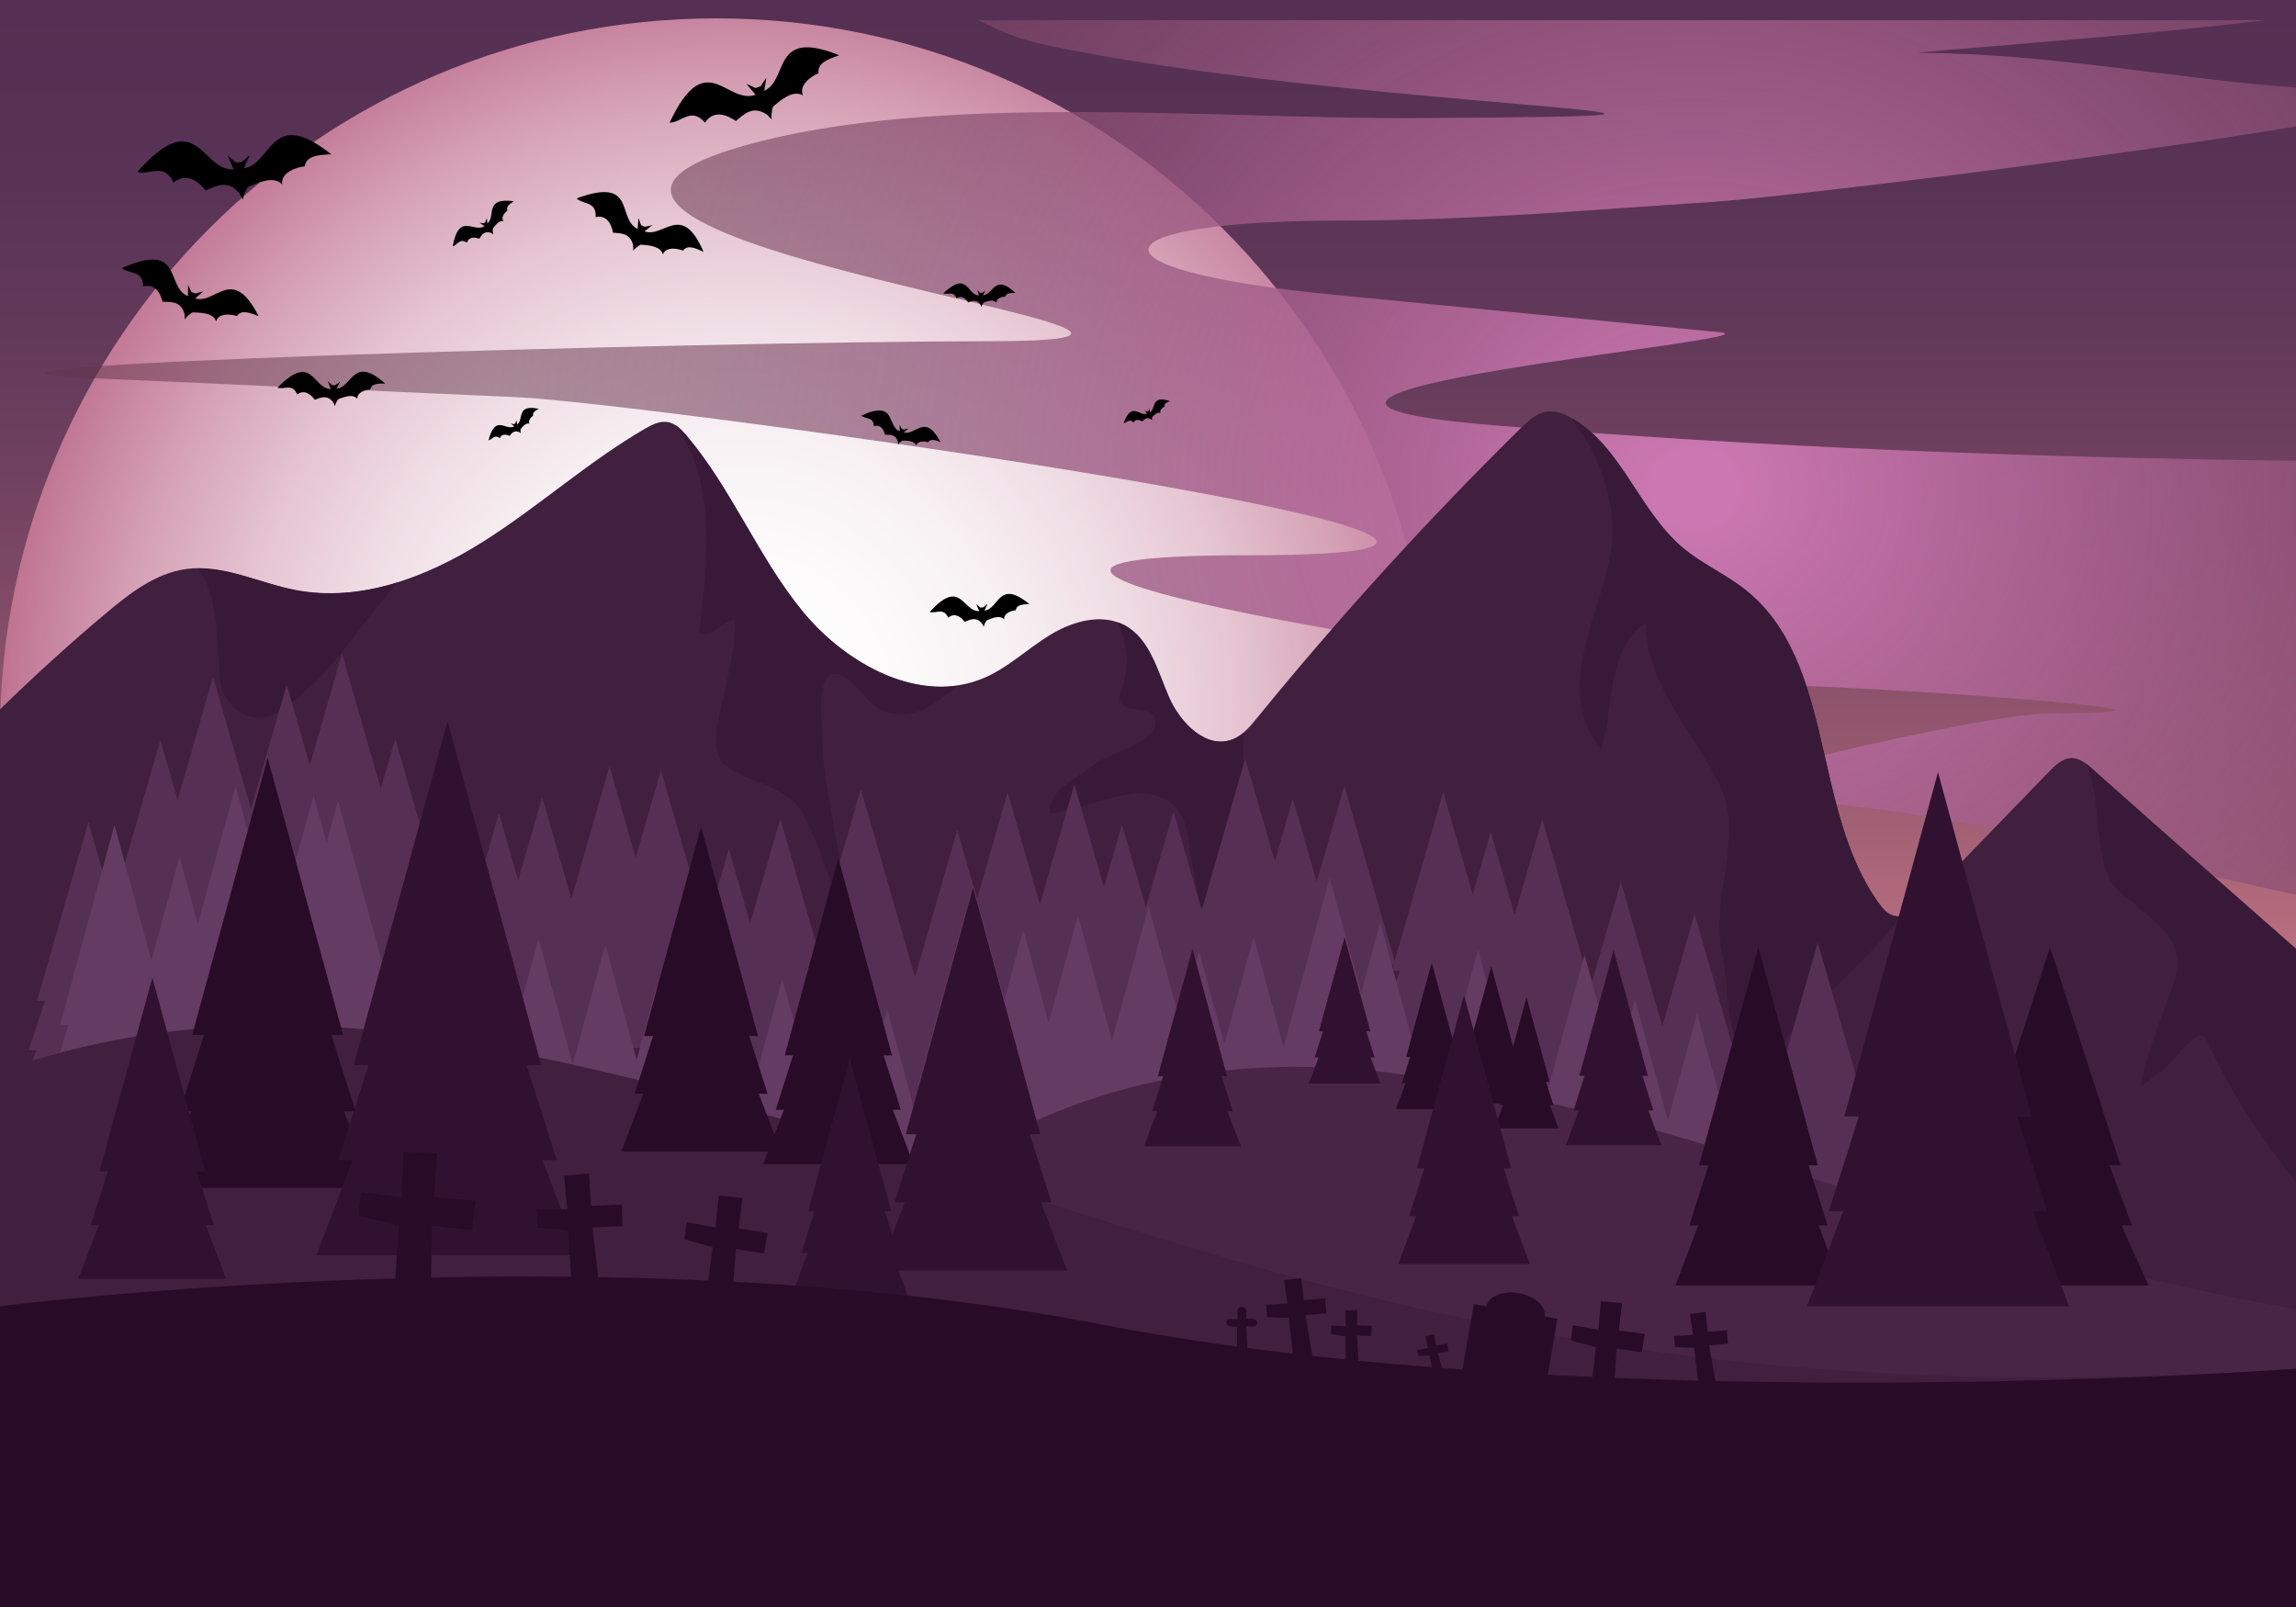 <?xml version="1.0" encoding="utf-8"?>
<!-- Generator: Adobe Illustrator 19.2.1, SVG Export Plug-In . SVG Version: 6.00 Build 0)  -->
<svg version="1.1" xmlns="http://www.w3.org/2000/svg" xmlns:xlink="http://www.w3.org/1999/xlink" x="0px" y="0px"
	 viewBox="0 0 1400 980" style="enable-background:new 0 0 1400 980;" xml:space="preserve">
<rect x="0" y="0" width="1400" height="980" fill="#808080" stroke="none"/>
<style type="text/css">
	.st0{fill:url(#background_1_);}
	.st1{fill-rule:evenodd;clip-rule:evenodd;fill:url(#SVGID_1_);}
	.st2{fill-rule:evenodd;clip-rule:evenodd;fill:url(#SVGID_2_);}
	.st3{fill-rule:evenodd;clip-rule:evenodd;}
	.st4{fill-rule:evenodd;clip-rule:evenodd;fill:#401F3F;}
	.st5{fill-rule:evenodd;clip-rule:evenodd;fill:#391938;}
	.st6{fill:#553054;}
	.st7{fill:#643B62;}
	.st8{fill:#482547;}
	.st9{fill:#401F3F;}
	.st10{fill:#280B27;}
	.st11{fill:#311130;}
	.st12{fill-rule:evenodd;clip-rule:evenodd;fill:#280B27;}
</style>
<g id="layer">
	<linearGradient id="background_1_" gradientUnits="userSpaceOnUse" x1="700" y1="980" x2="700" y2="-3.142668e-008">
		<stop  offset="4.385965e-002" style="stop-color:#E6DAD2"/>
		<stop  offset="0.395" style="stop-color:#BE7280"/>
		<stop  offset="0.397" style="stop-color:#BD7180"/>
		<stop  offset="0.521" style="stop-color:#985A70"/>
		<stop  offset="0.644" style="stop-color:#7B4864"/>
		<stop  offset="0.766" style="stop-color:#663B5B"/>
		<stop  offset="0.886" style="stop-color:#593356"/>
		<stop  offset="1" style="stop-color:#553054"/>
	</linearGradient>
	<rect id="background" x="0" class="st0" width="1400" height="980"/>
</g>
<g id="Layer_8">
	<radialGradient id="SVGID_1_" cx="450.61" cy="431.615" r="513.789" gradientUnits="userSpaceOnUse">
		<stop  offset="1.754386e-002" style="stop-color:#FFFFFF"/>
		<stop  offset="0.178" style="stop-color:#FDFBFC"/>
		<stop  offset="0.322" style="stop-color:#F8F1F4"/>
		<stop  offset="0.459" style="stop-color:#F0DEE5"/>
		<stop  offset="0.592" style="stop-color:#E5C5D1"/>
		<stop  offset="0.722" style="stop-color:#D6A3B7"/>
		<stop  offset="0.851" style="stop-color:#C37B97"/>
		<stop  offset="0.975" style="stop-color:#AE4C72"/>
		<stop  offset="1" style="stop-color:#A9416A"/>
	</radialGradient>
	<path class="st1" d="M830.6,636.1c27.3-57,42.6-120.9,42.6-188.3c0-241.1-195.5-436.6-436.6-436.6C195.5,11.2,0,206.6,0,447.8
		c0,67.4,15.3,131.3,42.6,188.3H830.6z"/>
</g>
<g id="layer2">
	
		<radialGradient id="SVGID_2_" cx="1115.514" cy="297.679" r="669.669" gradientTransform="matrix(1.113 0 0 1 -208.894 0)" gradientUnits="userSpaceOnUse">
		<stop  offset="3.513023e-002" style="stop-color:#CB77B1"/>
		<stop  offset="0.996" style="stop-color:#61344A;stop-opacity:0.5"/>
	</radialGradient>
	<path class="st2" d="M1400,281c-164.7-2.1-325.8-8.1-489.6-21.7c-218-18.1,181.9-52.5,138.2-56.7l-233.9-22.7
		c-159.1-15.4-147.5-45.4,5.3-45.4c77,0,148.8-6.5,223.3-11.3c43.8-2.9,244.1-27.3,356.7-46.1V53.4c-73.6-5.2-152.1-21.1-229.1-21.1
		c-14.8,0,132.2-10.1,210.3-20H596.3c9.3,4.3,21.3,10.7,37.7,14.3C813.3,66,1159.4,70.5,862.6,72c-125.4,0.6-293-16.1-409.4,17
		c-202.2,57.5,368.2,119.1,148.9,119.1c-169.3,0-711.1,15.2-542.3,22.7L315,242.2c82.6,3.7,747.9,96.4,446.6,96.4
		c-283.6,0,229.8,79.4,324.3,79.4c42.6,0,299.7,17,164.8,17c-45.1,0-254.2,51.1-212.7,51.1c128.7,0,243.1,34.4,362,59.5V281z"/>
</g>
<g id="Layer_4">
	<path class="st3" d="M148.7,102.6c17.6-2.5,15.9-38.1,53.3-8.5c-8.2,0.3-15.2,1-16.2,7.3c-9.8,1.5-14.6,6.1-13.7,11.1
		c-5.3-5.6-14.9-1-20.6,1.4c-0.9,0.8-1.5,2-1.9,3.2c-1,1.4-1.5,4.1-1.5,4.7c-0.4-0.5-1.8-3.7-2.5-4.4c-6.9-7.7-13.5-4.2-20.2-1.3
		c-4.4-5.5-11.9-11.3-19.6-4.7c-5.7-12.6-14.8-4.3-22.1-6.5c36.8-41.6,38.7-0.6,58.8-1.6l-3.7-8.5l4.9,4.3l3.5-0.2l5.1-4.3
		L148.7,102.6z"/>
	<path class="st3" d="M297.2,136.3c5.4-4.4-2.3-16,16.1-13.6c-2.7,1.8-4.9,3.4-3.9,5.7c-3,2.5-3.7,5-2.3,6.5
		c-2.9-0.8-5.2,2.7-6.6,4.6c-0.1,0.4-0.1,1,0,1.5c-0.1,0.7,0.3,1.7,0.4,1.9c-0.2-0.1-1.4-0.9-1.7-1c-3.9-1.2-5.4,1.3-7,3.7
		c-2.6-1-6.3-1.4-7.5,2.4c-4.5-3.1-5.8,1.5-8.7,2.3c4-21.3,12.8-8,19.4-12.4l-3-2.1l2.5,0.4l1.1-0.8l0.8-2.5L297.2,136.3z"/>
	<path class="st3" d="M393,141.1c11.8,4.3,22.7-18.4,36,12.5c-5.2-2.5-9.8-4.4-12.5-0.8c-6.6-2.3-11.1-1.1-12.3,2.4
		c-1.4-5.3-8.9-5.6-13.3-6c-0.8,0.2-1.6,0.7-2.3,1.4c-1.1,0.5-2.3,2-2.5,2.4c0-0.5,0.1-2.9-0.1-3.6c-1.7-7.1-7-7.1-12.2-7.5
		c-0.9-4.9-3.7-11.1-10.6-9.5c0.6-9.8-7.8-7.6-11.6-11.4c36.8-13.6,24.3,12.6,37.2,18.6l0.5-6.6l1.6,4.3l2.3,1l4.6-1L393,141.1z"/>
	<path class="st3" d="M466,55.4c15.2-6.9,4.3-38.5,45.7-21.7c-7.3,2.5-13.4,4.9-12.6,10.9c-8.4,3.9-11.5,9.4-9.4,13.6
		c-6.3-3.7-13.7,3-18.1,6.6c-0.6,1-0.9,2.2-0.9,3.4c-0.5,1.5-0.3,4.1-0.1,4.7c-0.5-0.4-2.6-2.9-3.4-3.3c-8.2-5.2-13.3-0.2-18.5,4.2
		c-5.4-3.8-13.7-7-18.8,1c-8.5-9.8-14.4,0-21.6,0c22.1-47.1,34.6-10.7,52.4-17l-5.6-6.7l5.6,2.6l3.1-1.1l3.5-5.3L466,55.4z"/>
	<path class="st3" d="M119,182c12.7,3.8,22.6-20.8,38.7,10.8c-5.7-2.3-10.6-4-13.2-0.1c-7.1-2-11.8-0.4-12.7,3.3
		c-1.9-5.5-9.8-5.3-14.3-5.5c-0.8,0.3-1.6,0.9-2.3,1.6c-1.1,0.6-2.3,2.3-2.5,2.7c-0.1-0.5-0.1-3.1-0.3-3.7c-2.2-7.4-7.9-7-13.3-7.1
		c-1.2-5.1-4.6-11.4-11.8-9.2c0-10.3-8.6-7.5-13-11.3c37.8-16.7,26.4,11.6,40.3,17.1l0.1-6.9l2,4.4l2.4,0.9l4.8-1.3L119,182z"/>
	<path class="st3" d="M205.2,237c9.8-0.9,9.9-20.6,29.7-3.1c-4.6-0.1-8.4,0.1-9.1,3.6c-5.4,0.5-8.2,3-7.9,5.7
		c-2.8-3.3-8.2-1-11.4,0.1c-0.5,0.4-0.9,1-1.2,1.7c-0.6,0.7-1,2.2-1,2.6c-0.2-0.3-0.9-2.1-1.3-2.5c-3.6-4.5-7.4-2.7-11.1-1.3
		c-2.2-3.2-6.3-6.6-10.7-3.2c-2.8-7.1-8-2.8-12-4.2c21.5-21.9,21.4,0.8,32.5,0.8l-1.8-4.8l2.6,2.5l1.9,0l3-2.2L205.2,237z"/>
	<path class="st3" d="M315.3,258.9c4.4-3.1-0.9-12.5,13.2-9.6c-2.2,1.2-4,2.4-3.4,4.2c-2.4,1.7-3.1,3.7-2.2,4.9
		c-2.2-0.8-4.2,1.8-5.4,3.2c-0.1,0.3-0.1,0.7-0.1,1.1c-0.1,0.5,0.1,1.3,0.2,1.5c-0.2-0.1-1-0.8-1.3-0.8c-2.9-1.1-4.2,0.7-5.6,2.4
		c-1.9-0.9-4.8-1.4-5.9,1.4c-3.3-2.6-4.6,0.9-6.9,1.3c4.2-16.3,10.4-5.5,15.7-8.5l-2.2-1.8l1.9,0.5l0.9-0.5l0.8-1.9L315.3,258.9z"/>
	<path class="st3" d="M551.1,263.7c7.4,2.1,12.8-12.2,22.4,5.9c-3.3-1.3-6.1-2.2-7.6,0.1c-4.1-1.1-6.8-0.1-7.3,2
		c-1.1-3.1-5.7-3-8.3-3c-0.5,0.2-0.9,0.5-1.3,0.9c-0.6,0.4-1.3,1.3-1.4,1.6c0-0.3-0.1-1.8-0.2-2.1c-1.4-4.2-4.6-4-7.7-4
		c-0.8-2.9-2.7-6.5-6.9-5.2c-0.1-5.9-5.1-4.2-7.6-6.4c21.6-10,15.3,6.5,23.4,9.5l0-4l1.2,2.5l1.4,0.5l2.8-0.8L551.1,263.7z"/>
	<path class="st3" d="M701,251.6c4.1-2.2,0.5-10.9,12.4-7c-2,0.8-3.7,1.6-3.3,3.3c-2.3,1.3-3.1,2.9-2.4,4c-1.8-0.9-3.8,1.1-5,2.2
		c-0.1,0.3-0.2,0.6-0.2,1c-0.1,0.4,0,1.2,0.1,1.3c-0.1-0.1-0.8-0.8-1-0.9c-2.4-1.3-3.7,0.2-5.1,1.5c-1.6-1-4-1.7-5.3,0.6
		c-2.6-2.6-4.1,0.3-6.1,0.4c5.3-13.7,9.5-3.7,14.4-5.8l-1.7-1.8l1.6,0.6l0.8-0.4l0.9-1.5L701,251.6z"/>
	<path class="st3" d="M599.3,180.1c6.6-0.4,7.1-13.6,19.9-1.4c-3-0.1-5.6-0.1-6.2,2.2c-3.7,0.2-5.6,1.8-5.4,3.7
		c-1.8-2.3-5.5-0.9-7.6-0.2c-0.3,0.3-0.6,0.7-0.8,1.1c-0.4,0.5-0.7,1.5-0.7,1.7c-0.1-0.2-0.6-1.4-0.8-1.7c-2.3-3.1-4.9-2-7.4-1.1
		c-1.4-2.2-4-4.6-7.1-2.4c-1.7-4.8-5.3-2.1-8-3.1c14.9-14.2,14.3,1,21.8,1.3l-1.1-3.3l1.7,1.7l1.3,0l2-1.4L599.3,180.1z"/>
	<path class="st3" d="M600.3,372.4c9.1-1.2,8.4-19.5,27.4-4c-4.2,0.1-7.8,0.4-8.3,3.7c-5,0.7-7.5,3.1-7.1,5.6
		c-2.7-2.9-7.7-0.6-10.6,0.6c-0.4,0.4-0.8,1-1,1.6c-0.5,0.7-0.8,2.1-0.8,2.4c-0.2-0.3-0.9-1.9-1.3-2.3c-3.5-4-6.9-2.2-10.4-0.8
		c-2.2-2.9-6.1-5.9-10-2.5c-2.9-6.5-7.6-2.3-11.3-3.5c19.1-21.1,19.9-0.1,30.2-0.5l-1.9-4.4l2.5,2.2l1.8-0.1l2.7-2.2L600.3,372.4z"
		/>
</g>
<g id="Layer_6">
	<g>
		<path class="st4" d="M0,432.6c20.8-20.3,42.3-39.9,64.6-58.6c14.5-12.2,30.2-24.4,48.9-27c22.6-3.1,44.4,8.5,66.8,12.8
			c39.5,7.6,80-7.9,114-29.3s64.1-48.8,98.9-69c4.3-2.5,9.2-5,14.1-4.1c4.7,0.9,8.3,4.6,11.3,8.2c27.5,32.5,43.4,73.6,70.3,106.6
			s72.4,58,111.4,41.1c14.6-6.3,26.4-17.8,40-26.1c13.6-8.3,31.3-13.4,45.3-5.9c15.3,8.3,20,27.4,26.9,43.5s23.1,32.5,39.2,26
			c6.2-2.5,10.7-7.9,14.9-13.1C816.9,376,870.5,317,927.2,261.2c4.7-4.6,9.8-9.4,16.3-10.2c5.1-0.6,10.1,1.3,14.6,3.8
			c30.6,17.1,41.2,56.7,68,79.2c11.7,9.8,26,16,38,25.5c55.3,43.7,40.3,134.5,81.7,191.5c2.2,3.1,4.8,6.2,8.5,7.3
			c6.9,2.2,13.5-3.5,18.5-8.6c25.6-26.4,51.2-52.9,76.8-79.3c3.8-3.9,8.2-8.1,13.7-8.1c4.8,0,8.9,3.4,12.5,6.6
			c33.5,30,124.2,109.8,124.2,109.8s1.3,205.9,0,273.4H0V432.6z"/>
	</g>
	<g>
		<path class="st5" d="M426.3,386c0,0,2,1,4,1c7-2,11-9,18-9c0,22-7,43-11,65c-1,8-2,17,4,23c15,12,36,12,47,28c12,21,17,43,26,64
			c1-36-12-71-13-107c0-14-4-41,9-40c9,1,16,16,27,22c18.7,8.3,32.5-3.5,46.6-14.8c-34.8,5.1-71.8-17.3-94.9-45.8
			c-26.9-33.1-42.8-74.1-70.3-106.6c-2.1-2.5-4.4-5-7.2-6.7C437.5,294.1,431.5,343.1,426.3,386z"/>
	</g>
	<g>
		<path class="st5" d="M683.3,422c-5,15,19,7,21,16c3,16-26,19-38,29c-10,8-28,15-26,29c25-2,53-22,74-6c12,9,10,28,14,44
			c4,18,4,37,16,50c7,7,7-14,9-20c7.6-39.9,3.3-78.8,5.1-117.2c-2,1.7-4.1,3.1-6.5,4c-16.1,6.5-32.3-9.9-39.2-26
			c-6.9-16-11.6-35.2-26.9-43.5c-1.4-0.7-2.7-1.3-4.2-1.8C687.2,392.9,689.3,407.2,683.3,422z"/>
	</g>
	<g>
		<path class="st5" d="M980.3,346c-9,37-31,78-4,111c8-25,3-61,27-77c1,38,29,66,45,98s-6,69,2,105c5,24,0,62,26,67c7,1,10-14,16-21
			c21.8-23.7,47.9-45,67.1-70.3c-1.7,0.3-3.4,0.3-5.1-0.3c-3.6-1.1-6.2-4.3-8.5-7.3c-41.4-57-26.4-147.8-81.7-191.5
			c-12-9.5-26.3-15.6-38-25.5c-26.7-22.4-37.3-61.7-67.6-78.9C978.3,281.3,988.6,315.3,980.3,346z"/>
	</g>
	<g>
		<path class="st5" d="M1275.8,468.9c-1.3-1.1-2.6-2.2-3.9-3.3c9.4,21.2,4.6,45.8,13.5,68.4c3,9,12,13,19,20c13,10,29,24,22,42
			c-7,22-17,44-21,66c5-2,8-6,13-9c9-7,22-29,27-19c14.5,32.1,33.7,60.6,55.3,87.9c-0.1-72.3-0.6-143.2-0.6-143.2
			S1309.3,498.9,1275.8,468.9z"/>
	</g>
	<g>
		<path class="st5" d="M170.3,434c20-14,34-30,48-49c7.9-10.2,15.8-20.2,23.9-29.7c-20.2,6.2-41.2,8.6-61.9,4.7
			c-20.1-3.9-39.7-13.6-59.8-13.3c13.6,18.3,11.3,45.4,13.8,68.4C136.3,432,154.3,444,170.3,434z"/>
	</g>
</g>
<g id="Layer_7">
	<g>
		<g>
			<polygon class="st6" points="53.9,561.4 10.1,670.6 53.9,670.6 97.8,670.6 			"/>
			<polygon class="st6" points="53.9,531.3 17.4,640.5 53.9,640.5 90.5,640.5 			"/>
			<polygon class="st6" points="53.9,501.2 22.6,610.3 53.9,610.3 85.3,610.3 			"/>
		</g>
		<g>
			<polygon class="st6" points="97.8,511.5 53.9,620.6 97.8,620.6 141.6,620.6 			"/>
			<polygon class="st6" points="97.8,481.3 61.2,590.5 97.8,590.5 134.3,590.5 			"/>
			<polygon class="st6" points="97.8,451.2 66.4,560.4 97.8,560.4 129.1,560.4 			"/>
		</g>
		<g>
			<polygon class="st6" points="129.9,473 86,582.1 129.9,582.1 173.8,582.1 			"/>
			<polygon class="st6" points="129.9,442.9 93.4,552 129.9,552 166.4,552 			"/>
			<polygon class="st6" points="129.9,412.7 98.5,521.9 129.9,521.9 161.3,521.9 			"/>
		</g>
		<g>
			<polygon class="st6" points="208.5,458.8 164.7,567.9 208.5,567.9 252.4,567.9 			"/>
			<polygon class="st6" points="208.5,428.7 172,537.8 208.5,537.8 245.1,537.8 			"/>
			<polygon class="st6" points="208.5,398.5 177.2,507.7 208.5,507.7 239.9,507.7 			"/>
		</g>
		<g>
			<polygon class="st6" points="174.8,477.9 131,587 174.8,587 218.7,587 			"/>
			<polygon class="st6" points="174.8,447.7 138.3,556.9 174.8,556.9 211.3,556.9 			"/>
			<polygon class="st6" points="174.8,417.6 143.4,526.8 174.8,526.8 206.2,526.8 			"/>
		</g>
		<g>
			<polygon class="st6" points="241,510.6 197.2,619.8 241,619.8 284.9,619.8 			"/>
			<polygon class="st6" points="241,480.5 204.5,589.6 241,589.6 277.6,589.6 			"/>
			<polygon class="st6" points="241,450.4 209.7,559.5 241,559.5 272.4,559.5 			"/>
		</g>
		<g>
			<polygon class="st6" points="278.1,547.3 234.3,656.4 278.1,656.4 322,656.4 			"/>
			<polygon class="st6" points="278.1,517.1 241.6,626.3 278.1,626.3 314.7,626.3 			"/>
			<polygon class="st6" points="278.1,487 246.8,596.2 278.1,596.2 309.5,596.2 			"/>
		</g>
		<g>
			<polygon class="st6" points="304.2,556.2 260.4,665.3 304.2,665.3 348.1,665.3 			"/>
			<polygon class="st6" points="304.2,526.1 267.7,635.2 304.2,635.2 340.8,635.2 			"/>
			<polygon class="st6" points="304.2,495.9 272.9,605.1 304.2,605.1 335.6,605.1 			"/>
		</g>
		<g>
			<polygon class="st6" points="330.6,546.3 286.7,655.4 330.6,655.4 374.4,655.4 			"/>
			<polygon class="st6" points="330.6,516.2 294,625.3 330.6,625.3 367.1,625.3 			"/>
			<polygon class="st6" points="330.6,486 299.2,595.2 330.6,595.2 361.9,595.2 			"/>
		</g>
		<g>
			<polygon class="st6" points="371.6,527.6 327.8,636.7 371.6,636.7 415.5,636.7 			"/>
			<polygon class="st6" points="371.6,497.4 335.1,606.6 371.6,606.6 408.2,606.6 			"/>
			<polygon class="st6" points="371.6,467.3 340.3,576.5 371.6,576.5 403,576.5 			"/>
		</g>
		<g>
			<polygon class="st6" points="403,529.8 359.1,639 403,639 446.8,639 			"/>
			<polygon class="st6" points="403,499.7 366.5,608.9 403,608.9 439.5,608.9 			"/>
			<polygon class="st6" points="403,469.6 371.6,578.7 403,578.7 434.3,578.7 			"/>
		</g>
		<g>
			<polygon class="st6" points="444.4,578.1 400.6,687.2 444.4,687.2 488.3,687.2 			"/>
			<polygon class="st6" points="444.4,548 407.9,657.1 444.4,657.1 481,657.1 			"/>
			<polygon class="st6" points="444.4,517.8 413.1,627 444.4,627 475.8,627 			"/>
		</g>
		<g>
			<polygon class="st6" points="475.8,559.5 431.9,668.6 475.8,668.6 519.6,668.6 			"/>
			<polygon class="st6" points="475.8,529.4 439.3,638.5 475.8,638.5 512.3,638.5 			"/>
			<polygon class="st6" points="475.8,499.2 444.4,608.4 475.8,608.4 507.1,608.4 			"/>
		</g>
		<g>
			<polygon class="st6" points="524.9,561.9 466.1,708.2 524.9,708.2 583.7,708.2 			"/>
			<polygon class="st6" points="524.9,521.5 476,667.8 524.9,667.8 573.9,667.8 			"/>
			<polygon class="st6" points="524.9,481.1 482.9,627.4 524.9,627.4 567,627.4 			"/>
		</g>
		<g>
			<polygon class="st6" points="583.7,566.3 539.9,675.5 583.7,675.5 627.6,675.5 			"/>
			<polygon class="st6" points="583.7,536.2 547.2,645.3 583.7,645.3 620.3,645.3 			"/>
			<polygon class="st6" points="583.7,506.1 552.4,615.2 583.7,615.2 615.1,615.2 			"/>
		</g>
		<g>
			<polygon class="st6" points="614.4,543.5 570.6,652.6 614.4,652.6 658.3,652.6 			"/>
			<polygon class="st6" points="614.4,513.3 577.9,622.5 614.4,622.5 651,622.5 			"/>
			<polygon class="st6" points="614.4,483.2 583.1,592.4 614.4,592.4 645.8,592.4 			"/>
		</g>
		<g>
			<polygon class="st6" points="655.1,538.5 611.3,647.6 655.1,647.6 699,647.6 			"/>
			<polygon class="st6" points="655.1,508.4 618.6,617.5 655.1,617.5 691.7,617.5 			"/>
			<polygon class="st6" points="655.1,478.3 623.8,587.4 655.1,587.4 686.5,587.4 			"/>
		</g>
		<g>
			<polygon class="st6" points="684.1,562.9 640.3,672.1 684.1,672.1 728,672.1 			"/>
			<polygon class="st6" points="684.1,532.8 647.6,642 684.1,642 720.6,642 			"/>
			<polygon class="st6" points="684.1,502.7 652.8,611.8 684.1,611.8 715.5,611.8 			"/>
		</g>
		<g>
			<polygon class="st6" points="715.5,555.1 671.6,664.2 715.5,664.2 759.3,664.2 			"/>
			<polygon class="st6" points="715.5,525 678.9,634.1 715.5,634.1 752,634.1 			"/>
			<polygon class="st6" points="715.5,494.9 684.1,604 715.5,604 746.8,604 			"/>
		</g>
		<g>
			<polygon class="st6" points="759.3,522.8 715.5,632 759.3,632 803.2,632 			"/>
			<polygon class="st6" points="759.3,492.7 722.8,601.9 759.3,601.9 795.9,601.9 			"/>
			<polygon class="st6" points="759.3,462.6 728,571.7 759.3,571.7 790.7,571.7 			"/>
		</g>
		<g>
			<polygon class="st6" points="788.3,547.3 744.5,656.4 788.3,656.4 832.2,656.4 			"/>
			<polygon class="st6" points="788.3,517.2 751.8,626.3 788.3,626.3 824.9,626.3 			"/>
			<polygon class="st6" points="788.3,487.1 757,596.2 788.3,596.2 819.7,596.2 			"/>
		</g>
		<g>
			<polygon class="st6" points="819.7,539.4 775.8,648.6 819.7,648.6 863.5,648.6 			"/>
			<polygon class="st6" points="819.7,509.3 783.1,618.5 819.7,618.5 856.2,618.5 			"/>
			<polygon class="st6" points="819.7,479.2 788.3,588.4 819.7,588.4 851,588.4 			"/>
		</g>
		<g>
			<polygon class="st6" points="880,543.1 836.2,652.3 880,652.3 923.9,652.3 			"/>
			<polygon class="st6" points="880,513 843.5,622.1 880,622.1 916.6,622.1 			"/>
			<polygon class="st6" points="880,482.9 848.7,592 880,592 911.4,592 			"/>
		</g>
		<g>
			<polygon class="st6" points="909,567.6 865.2,676.7 909,676.7 952.9,676.7 			"/>
			<polygon class="st6" points="909,537.4 872.5,646.6 909,646.6 945.5,646.6 			"/>
			<polygon class="st6" points="909,507.3 877.6,616.5 909,616.5 940.4,616.5 			"/>
		</g>
		<g>
			<polygon class="st6" points="940.4,559.7 896.5,668.9 940.4,668.9 984.2,668.9 			"/>
			<polygon class="st6" points="940.4,529.6 903.8,638.7 940.4,638.7 976.9,638.7 			"/>
			<polygon class="st6" points="940.4,499.5 909,608.6 940.4,608.6 971.7,608.6 			"/>
		</g>
		<g>
			<polygon class="st6" points="988.3,598 944.4,707.2 988.3,707.2 1032.1,707.2 			"/>
			<polygon class="st6" points="988.3,567.9 951.7,677.1 988.3,677.1 1024.8,677.1 			"/>
			<polygon class="st6" points="988.3,537.8 956.9,646.9 988.3,646.9 1019.6,646.9 			"/>
		</g>
		<g>
			<polygon class="st6" points="1033.3,617.5 989.4,726.7 1033.3,726.7 1077.1,726.7 			"/>
			<polygon class="st6" points="1033.3,587.4 996.7,696.5 1033.3,696.5 1069.8,696.5 			"/>
			<polygon class="st6" points="1033.3,557.3 1001.9,666.4 1033.3,666.4 1064.6,666.4 			"/>
		</g>
		<g>
			<polygon class="st6" points="1108.4,635.2 1064.6,744.3 1108.4,744.3 1152.3,744.3 			"/>
			<polygon class="st6" points="1108.4,605.1 1071.9,714.2 1108.4,714.2 1145,714.2 			"/>
			<polygon class="st6" points="1108.4,574.9 1077.1,684.1 1108.4,684.1 1139.8,684.1 			"/>
		</g>
	</g>
	<g>
		<g>
			<polygon class="st7" points="69.8,570.4 23.3,692.5 69.8,692.5 116.3,692.5 			"/>
			<polygon class="st7" points="69.8,536.7 31.1,658.8 69.8,658.8 108.5,658.8 			"/>
			<polygon class="st7" points="69.8,503 36.6,625.1 69.8,625.1 103,625.1 			"/>
		</g>
		<g>
			<polygon class="st7" points="109.5,589.9 63,712 109.5,712 156,712 			"/>
			<polygon class="st7" points="109.5,556.2 70.8,678.3 109.5,678.3 148.2,678.3 			"/>
			<polygon class="st7" points="109.5,522.5 76.3,644.6 109.5,644.6 142.8,644.6 			"/>
		</g>
		<g>
			<polygon class="st7" points="143.6,546.8 97.1,668.9 143.6,668.9 190.1,668.9 			"/>
			<polygon class="st7" points="143.6,513.1 104.8,635.2 143.6,635.2 182.3,635.2 			"/>
			<polygon class="st7" points="143.6,479.4 110.3,601.5 143.6,601.5 176.8,601.5 			"/>
		</g>
		<g>
			<polygon class="st7" points="206.1,555.6 159.6,677.7 206.1,677.7 252.6,677.7 			"/>
			<polygon class="st7" points="206.1,521.9 167.3,644 206.1,644 244.8,644 			"/>
			<polygon class="st7" points="206.1,488.2 172.8,610.3 206.1,610.3 239.3,610.3 			"/>
		</g>
		<g>
			<polygon class="st7" points="191.2,552.3 144.7,674.4 191.2,674.4 237.7,674.4 			"/>
			<polygon class="st7" points="191.2,518.6 152.4,640.7 191.2,640.7 229.9,640.7 			"/>
			<polygon class="st7" points="191.2,484.9 157.9,607 191.2,607 224.4,607 			"/>
		</g>
		<g>
			<polygon class="st7" points="261.4,588.9 214.9,711 261.4,711 307.9,711 			"/>
			<polygon class="st7" points="261.4,555.2 222.7,677.3 261.4,677.3 300.1,677.3 			"/>
			<polygon class="st7" points="261.4,521.5 228.2,643.6 261.4,643.6 294.6,643.6 			"/>
		</g>
		<g>
			<polygon class="st7" points="300.7,629.9 254.2,752 300.7,752 347.2,752 			"/>
			<polygon class="st7" points="300.7,596.2 262,718.3 300.7,718.3 339.5,718.3 			"/>
			<polygon class="st7" points="300.7,562.5 267.5,684.6 300.7,684.6 334,684.6 			"/>
		</g>
		<g>
			<polygon class="st7" points="328.4,639.9 281.9,762 328.4,762 374.9,762 			"/>
			<polygon class="st7" points="328.4,606.2 289.7,728.3 328.4,728.3 367.1,728.3 			"/>
			<polygon class="st7" points="328.4,572.5 295.2,694.6 328.4,694.6 361.6,694.6 			"/>
		</g>
		<g>
			<polygon class="st7" points="369.1,643.6 322.6,765.7 369.1,765.7 415.6,765.7 			"/>
			<polygon class="st7" points="369.1,609.9 330.4,732 369.1,732 407.8,732 			"/>
			<polygon class="st7" points="369.1,576.2 335.8,698.3 369.1,698.3 402.3,698.3 			"/>
		</g>
		<g>
			<polygon class="st7" points="399.8,671 353.3,793.1 399.8,793.1 446.3,793.1 			"/>
			<polygon class="st7" points="399.8,637.3 361.1,759.4 399.8,759.4 438.6,759.4 			"/>
			<polygon class="st7" points="399.8,603.6 366.6,725.7 399.8,725.7 433.1,725.7 			"/>
		</g>
		<g>
			<polygon class="st7" points="433.1,662.2 386.6,784.3 433.1,784.3 479.6,784.3 			"/>
			<polygon class="st7" points="433.1,628.5 394.3,750.6 433.1,750.6 471.8,750.6 			"/>
			<polygon class="st7" points="433.1,594.8 399.8,716.9 433.1,716.9 466.3,716.9 			"/>
		</g>
		<g>
			<polygon class="st7" points="477,664.4 430.5,786.5 477,786.5 523.5,786.5 			"/>
			<polygon class="st7" points="477,630.7 438.3,752.8 477,752.8 515.7,752.8 			"/>
			<polygon class="st7" points="477,597 443.8,719.1 477,719.1 510.3,719.1 			"/>
		</g>
		<g>
			<polygon class="st7" points="507.8,691.7 461.3,813.8 507.8,813.8 554.2,813.8 			"/>
			<polygon class="st7" points="507.8,658 469,780.1 507.8,780.1 546.5,780.1 			"/>
			<polygon class="st7" points="507.8,624.4 474.5,746.5 507.8,746.5 541,746.5 			"/>
		</g>
		<g>
			<polygon class="st7" points="541,683 494.5,805.1 541,805.1 587.5,805.1 			"/>
			<polygon class="st7" points="541,649.3 502.3,771.4 541,771.4 579.7,771.4 			"/>
			<polygon class="st7" points="541,615.6 507.8,737.7 541,737.7 574.2,737.7 			"/>
		</g>
		<g>
			<polygon class="st7" points="593.3,607.1 546.8,729.2 593.3,729.2 639.8,729.2 			"/>
			<polygon class="st7" points="593.3,573.4 554.5,695.5 593.3,695.5 632,695.5 			"/>
			<polygon class="st7" points="593.3,539.7 560,661.8 593.3,661.8 626.5,661.8 			"/>
		</g>
		<g>
			<polygon class="st7" points="624,634.4 577.5,756.5 624,756.5 670.5,756.5 			"/>
			<polygon class="st7" points="624,600.8 585.3,722.9 624,722.9 662.7,722.9 			"/>
			<polygon class="st7" points="624,567.1 590.8,689.2 624,689.2 657.3,689.2 			"/>
		</g>
		<g>
			<polygon class="st7" points="657.3,625.7 610.8,747.8 657.3,747.8 703.7,747.8 			"/>
			<polygon class="st7" points="657.3,592 618.5,714.1 657.3,714.1 696,714.1 			"/>
			<polygon class="st7" points="657.3,558.3 624,680.4 657.3,680.4 690.5,680.4 			"/>
		</g>
		<g>
			<polygon class="st7" points="700.4,620.1 653.9,742.2 700.4,742.2 746.9,742.2 			"/>
			<polygon class="st7" points="700.4,586.4 661.6,708.5 700.4,708.5 739.1,708.5 			"/>
			<polygon class="st7" points="700.4,552.7 667.1,674.8 700.4,674.8 733.6,674.8 			"/>
		</g>
		<g>
			<polygon class="st7" points="731.1,647.5 684.6,769.6 731.1,769.6 777.6,769.6 			"/>
			<polygon class="st7" points="731.1,613.8 692.4,735.9 731.1,735.9 769.8,735.9 			"/>
			<polygon class="st7" points="731.1,580.1 697.9,702.2 731.1,702.2 764.4,702.2 			"/>
		</g>
		<g>
			<polygon class="st7" points="764.4,638.7 717.9,760.8 764.4,760.8 810.8,760.8 			"/>
			<polygon class="st7" points="764.4,605 725.6,727.1 764.4,727.1 803.1,727.1 			"/>
			<polygon class="st7" points="764.4,571.3 731.1,693.4 764.4,693.4 797.6,693.4 			"/>
		</g>
		<g>
			<polygon class="st7" points="810.8,602.6 764.4,724.7 810.8,724.7 857.3,724.7 			"/>
			<polygon class="st7" points="810.8,568.9 772.1,691 810.8,691 849.6,691 			"/>
			<polygon class="st7" points="810.8,535.2 777.6,657.3 810.8,657.3 844.1,657.3 			"/>
		</g>
		<g>
			<polygon class="st7" points="841.6,630 795.1,752.1 841.6,752.1 888.1,752.1 			"/>
			<polygon class="st7" points="841.6,596.3 802.9,718.4 841.6,718.4 880.3,718.4 			"/>
			<polygon class="st7" points="841.6,562.6 808.3,684.7 841.6,684.7 874.8,684.7 			"/>
		</g>
		<g>
			<polygon class="st7" points="901.2,646.7 854.7,768.8 901.2,768.8 947.7,768.8 			"/>
			<polygon class="st7" points="901.2,613 862.5,735.1 901.2,735.1 939.9,735.1 			"/>
			<polygon class="st7" points="901.2,579.3 868,701.4 901.2,701.4 934.4,701.4 			"/>
		</g>
		<g>
			<polygon class="st7" points="966.2,649.6 919.7,771.7 966.2,771.7 1012.7,771.7 			"/>
			<polygon class="st7" points="966.2,615.9 927.5,738 966.2,738 1005,738 			"/>
			<polygon class="st7" points="966.2,582.2 933,704.3 966.2,704.3 999.5,704.3 			"/>
		</g>
		<g>
			<polygon class="st7" points="997,677 950.5,799.1 997,799.1 1043.4,799.1 			"/>
			<polygon class="st7" points="997,643.3 958.2,765.4 997,765.4 1035.7,765.4 			"/>
			<polygon class="st7" points="997,609.6 963.7,731.7 997,731.7 1030.2,731.7 			"/>
		</g>
		<g>
			<polygon class="st7" points="1034.8,685.4 988.3,807.5 1034.8,807.5 1081.3,807.5 			"/>
			<polygon class="st7" points="1034.8,651.7 996,773.8 1034.8,773.8 1073.5,773.8 			"/>
			<polygon class="st7" points="1034.8,618.1 1001.5,740.1 1034.8,740.1 1068,740.1 			"/>
		</g>
		<g>
			<polygon class="st7" points="1063.8,681.3 1017.3,803.4 1063.8,803.4 1110.3,803.4 			"/>
			<polygon class="st7" points="1063.8,647.6 1025,769.7 1063.8,769.7 1102.5,769.7 			"/>
			<polygon class="st7" points="1063.8,613.9 1030.5,736 1063.8,736 1097,736 			"/>
		</g>
	</g>
</g>
<g id="Layer_9">
	<path class="st8" d="M1400,798.4c-201.3-34.5-334.7-107.6-527.4-140.5c-275.1-47-374.1,149.3-414.4,132.9
		c-40.3-16.4-77-24.5-106.4-59.3c-21.2-25.1-49.9,23.2-89.1,26v168.2H1400V798.4z"/>
	<path class="st9" d="M1400,834.7c-15.8,1.1-32.9,2.1-51.6,3c-520.1,23.7-718.7-142.4-1073.3-203C161.9,615.3,71.9,627.9,0,653.3
		V980h1400V834.7z"/>
</g>
<g id="Layer_10">
	<g>
		<g>
			<polygon class="st10" points="163.2,555.4 98.8,724.4 163.2,724.4 227.5,724.4 			"/>
			<polygon class="st10" points="163.2,508.8 109.6,677.7 163.2,677.7 216.8,677.7 			"/>
			<polygon class="st10" points="163.2,462.1 117.2,631.1 163.2,631.1 209.2,631.1 			"/>
		</g>
		<g>
			<polygon class="st10" points="909.3,618.9 888.7,673 909.3,673 929.9,673 			"/>
			<polygon class="st10" points="909.3,604 892.1,658.1 909.3,658.1 926.4,658.1 			"/>
			<polygon class="st10" points="909.3,589.1 894.6,643.1 909.3,643.1 924,643.1 			"/>
		</g>
		<g>
			<polygon class="st10" points="873,618.8 851.1,676.4 873,676.4 894.9,676.4 			"/>
			<polygon class="st10" points="873,602.9 854.8,660.5 873,660.5 891.3,660.5 			"/>
			<polygon class="st10" points="873,587 857.4,644.6 873,644.6 888.7,644.6 			"/>
		</g>
		<g>
			<polygon class="st10" points="930.8,636.6 911.2,688.1 930.8,688.1 950.4,688.1 			"/>
			<polygon class="st10" points="930.8,622.4 914.5,673.9 930.8,673.9 947.2,673.9 			"/>
			<polygon class="st10" points="930.8,608.2 916.8,659.7 930.8,659.7 944.9,659.7 			"/>
		</g>
		<g>
			<polygon class="st10" points="511.2,589.7 465.4,709.9 511.2,709.9 557,709.9 			"/>
			<polygon class="st10" points="511.2,556.5 473,676.8 511.2,676.8 549.3,676.8 			"/>
			<polygon class="st10" points="511.2,523.3 478.5,643.6 511.2,643.6 543.9,643.6 			"/>
		</g>
		<g>
			<polygon class="st10" points="427.5,574.6 378.9,702.2 427.5,702.2 476.1,702.2 			"/>
			<polygon class="st10" points="427.5,539.3 387,667 427.5,667 468,667 			"/>
			<polygon class="st10" points="427.5,504.1 392.7,631.8 427.5,631.8 462.2,631.8 			"/>
		</g>
		<g>
			<polygon class="st11" points="593.3,624.2 535.9,774.8 593.3,774.8 650.6,774.8 			"/>
			<polygon class="st11" points="593.3,582.6 545.5,733.2 593.3,733.2 641.1,733.2 			"/>
			<polygon class="st11" points="593.3,541.1 552.3,691.7 593.3,691.7 634.3,691.7 			"/>
		</g>
		<g>
			<polygon class="st11" points="819.9,603.3 798,660.8 819.9,660.8 841.8,660.8 			"/>
			<polygon class="st11" points="819.9,587.4 801.6,644.9 819.9,644.9 838.2,644.9 			"/>
			<polygon class="st11" points="819.9,571.5 804.2,629 819.9,629 835.6,629 			"/>
		</g>
		<g>
			<polygon class="st11" points="983.9,621.7 954.7,698.4 983.9,698.4 1013.1,698.4 			"/>
			<polygon class="st11" points="983.9,600.5 959.5,677.2 983.9,677.2 1008.2,677.2 			"/>
			<polygon class="st11" points="983.9,579.3 963,656.1 983.9,656.1 1004.8,656.1 			"/>
		</g>
		<g>
			<polygon class="st11" points="727.1,621.5 697.5,699.1 727.1,699.1 756.7,699.1 			"/>
			<polygon class="st11" points="727.1,600 702.5,677.7 727.1,677.7 751.7,677.7 			"/>
			<polygon class="st11" points="727.1,578.6 706,656.3 727.1,656.3 748.2,656.3 			"/>
		</g>
		<g>
			<polygon class="st11" points="892.7,665.2 852.5,770.8 892.7,770.8 932.9,770.8 			"/>
			<polygon class="st11" points="892.7,636 859.2,741.6 892.7,741.6 926.2,741.6 			"/>
			<polygon class="st11" points="892.7,606.9 864,712.5 892.7,712.5 921.5,712.5 			"/>
		</g>
		<g>
			<polygon class="st11" points="518.1,696.9 482.7,789.9 518.1,789.9 553.5,789.9 			"/>
			<polygon class="st11" points="518.1,671.2 488.6,764.2 518.1,764.2 547.6,764.2 			"/>
			<polygon class="st11" points="518.1,645.6 492.8,738.6 518.1,738.6 543.4,738.6 			"/>
		</g>
		<g>
			<polygon class="st11" points="272.9,555.6 193,765.4 272.9,765.4 352.8,765.4 			"/>
			<polygon class="st11" points="272.9,497.7 206.3,707.5 272.9,707.5 339.5,707.5 			"/>
			<polygon class="st11" points="272.9,439.8 215.7,649.6 272.9,649.6 330,649.6 			"/>
		</g>
		<g>
			<polygon class="st10" points="1072.2,651 1021.6,783.9 1072.2,783.9 1122.9,783.9 			"/>
			<polygon class="st10" points="1072.2,614.3 1030.1,747.3 1072.2,747.3 1114.4,747.3 			"/>
			<polygon class="st10" points="1072.2,577.6 1036,710.6 1072.2,710.6 1108.4,710.6 			"/>
		</g>
		<g>
			<polygon class="st10" points="1250,651 1190,783.9 1250,783.9 1310.1,783.9 			"/>
			<polygon class="st10" points="1250,614.3 1200,747.3 1250,747.3 1300,747.3 			"/>
			<polygon class="st10" points="1250,577.6 1207.1,710.6 1250,710.6 1293,710.6 			"/>
		</g>
		<g>
			<polygon class="st11" points="1181.7,586.8 1101.8,796.6 1181.7,796.6 1261.6,796.6 			"/>
			<polygon class="st11" points="1181.7,528.9 1115.1,738.7 1181.7,738.7 1248.3,738.7 			"/>
			<polygon class="st11" points="1181.7,470.9 1124.6,680.8 1181.7,680.8 1238.8,680.8 			"/>
		</g>
		<g>
			<polygon class="st11" points="92.9,661.5 47.8,779.8 92.9,779.8 137.9,779.8 			"/>
			<polygon class="st11" points="92.9,628.9 55.3,747.2 92.9,747.2 130.4,747.2 			"/>
			<polygon class="st11" points="92.9,596.2 60.6,714.5 92.9,714.5 125.1,714.5 			"/>
		</g>
	</g>
</g>
<g id="Layer_11_1_">
	<path class="st12" d="M0,980h1400V834.7c0,0-426.8,31.5-728.4-27S0,796.6,0,796.6L0,980z"/>
	<polygon class="st12" points="969.7,851.9 973.1,821.6 957.8,817.4 959,808.2 974.6,810.8 976.2,793.5 989,794.7 987.1,811.3 
		1002.9,813.5 1001.1,824.6 985.7,822.4 983.5,858.6 	"/>
	<polygon class="st12" points="1035.7,844.3 1033,822 1021.3,821.5 1020.7,814.8 1032.3,814 1030.5,801.3 1040,800.1 1041.3,812.3 
		1053,811.2 1053.6,819.5 1042.2,820.5 1046.7,846.8 	"/>
	<polygon class="st12" points="788.7,828.6 785.8,803.7 772.7,803.2 772,795.7 785,794.9 783,780.7 793.5,779.3 795,792.9 
		808,791.7 808.7,800.9 796,802 801,831.3 	"/>
	<polygon class="st12" points="820.5,831.9 820.4,814.9 811.6,813.5 811.7,808.4 820.6,808.8 820.3,799.1 827.5,798.9 827.5,808.2 
		836.4,808.5 836.2,814.7 827.5,814.5 828.6,834.7 	"/>
	<polygon class="st12" points="874.4,839.1 871.6,826.6 864.9,827 864.2,823.2 870.8,822.1 869,815 874.3,813.7 875.8,820.6 
		882.4,819.3 883.2,824 876.8,825.2 880.8,839.9 	"/>
	<path class="st12" d="M754.3,822.1l0-12.8l-4.8-0.8c-1-0.2-1.7-1-1.7-2.1l0,0c0-1.2,1-2,2.2-2l4.6,0.2l-0.1-5.3
		c0-1.1,0.9-2.1,2-2.1l1.3,0c1.1,0,2.1,0.9,2.1,2.1l0,4.9l4.6,0.1c1.1,0,2,1,2,2.1l0,0.6c0,1.1-1,2-2.1,1.9l-4.5-0.1l0.8,15.2
		L754.3,822.1z"/>
	<path class="st10" d="M491.5,805.2c0-0.5,0-1.1,0-1.9C492.1,804.4,492.1,804.4,491.5,805.2z"/>
	<polygon class="st12" points="264.6,729.9 266.6,703.4 246.1,702.4 244.9,730 219.9,727 218.6,741.6 243.2,747.2 240.3,790.6 
		262.7,790.6 263.3,747.6 287.9,750.1 289.9,732.3 	"/>
	<polygon class="st12" points="348.7,785.5 365.6,785.5 361.2,748.5 379.5,747.8 379.2,734.6 360.4,735.3 359.2,715.7 344,717 
		345.9,737.4 327.2,737.7 327.7,748.6 346.4,750.2 	"/>
	<polygon class="st12" points="430.2,794.6 434.5,760.6 417.3,755.7 418.8,745.4 436.3,748.5 438.3,729.1 452.7,730.6 450.3,749.2 
		468,751.9 465.9,764.4 448.7,761.7 445.7,802.3 	"/>
	<polygon class="st12" points="446.9,821.3 450.9,804.7 442.6,801.3 444,796.3 452.5,798.9 454.5,789.4 461.6,790.9 459.3,800 
		467.9,802.3 466.2,808.4 457.8,806.1 454.1,826 	"/>
	<path id="XMLID_79_" class="st12" d="M949.6,804.2l-7.8-1.4c1.1-6.1-6-12.5-15.7-14.2c-9.8-1.7-18.5,1.9-19.6,8l-7.8-1.4l-8.7,50.1
		h52.6L949.6,804.2z"/>
</g>
</svg>
